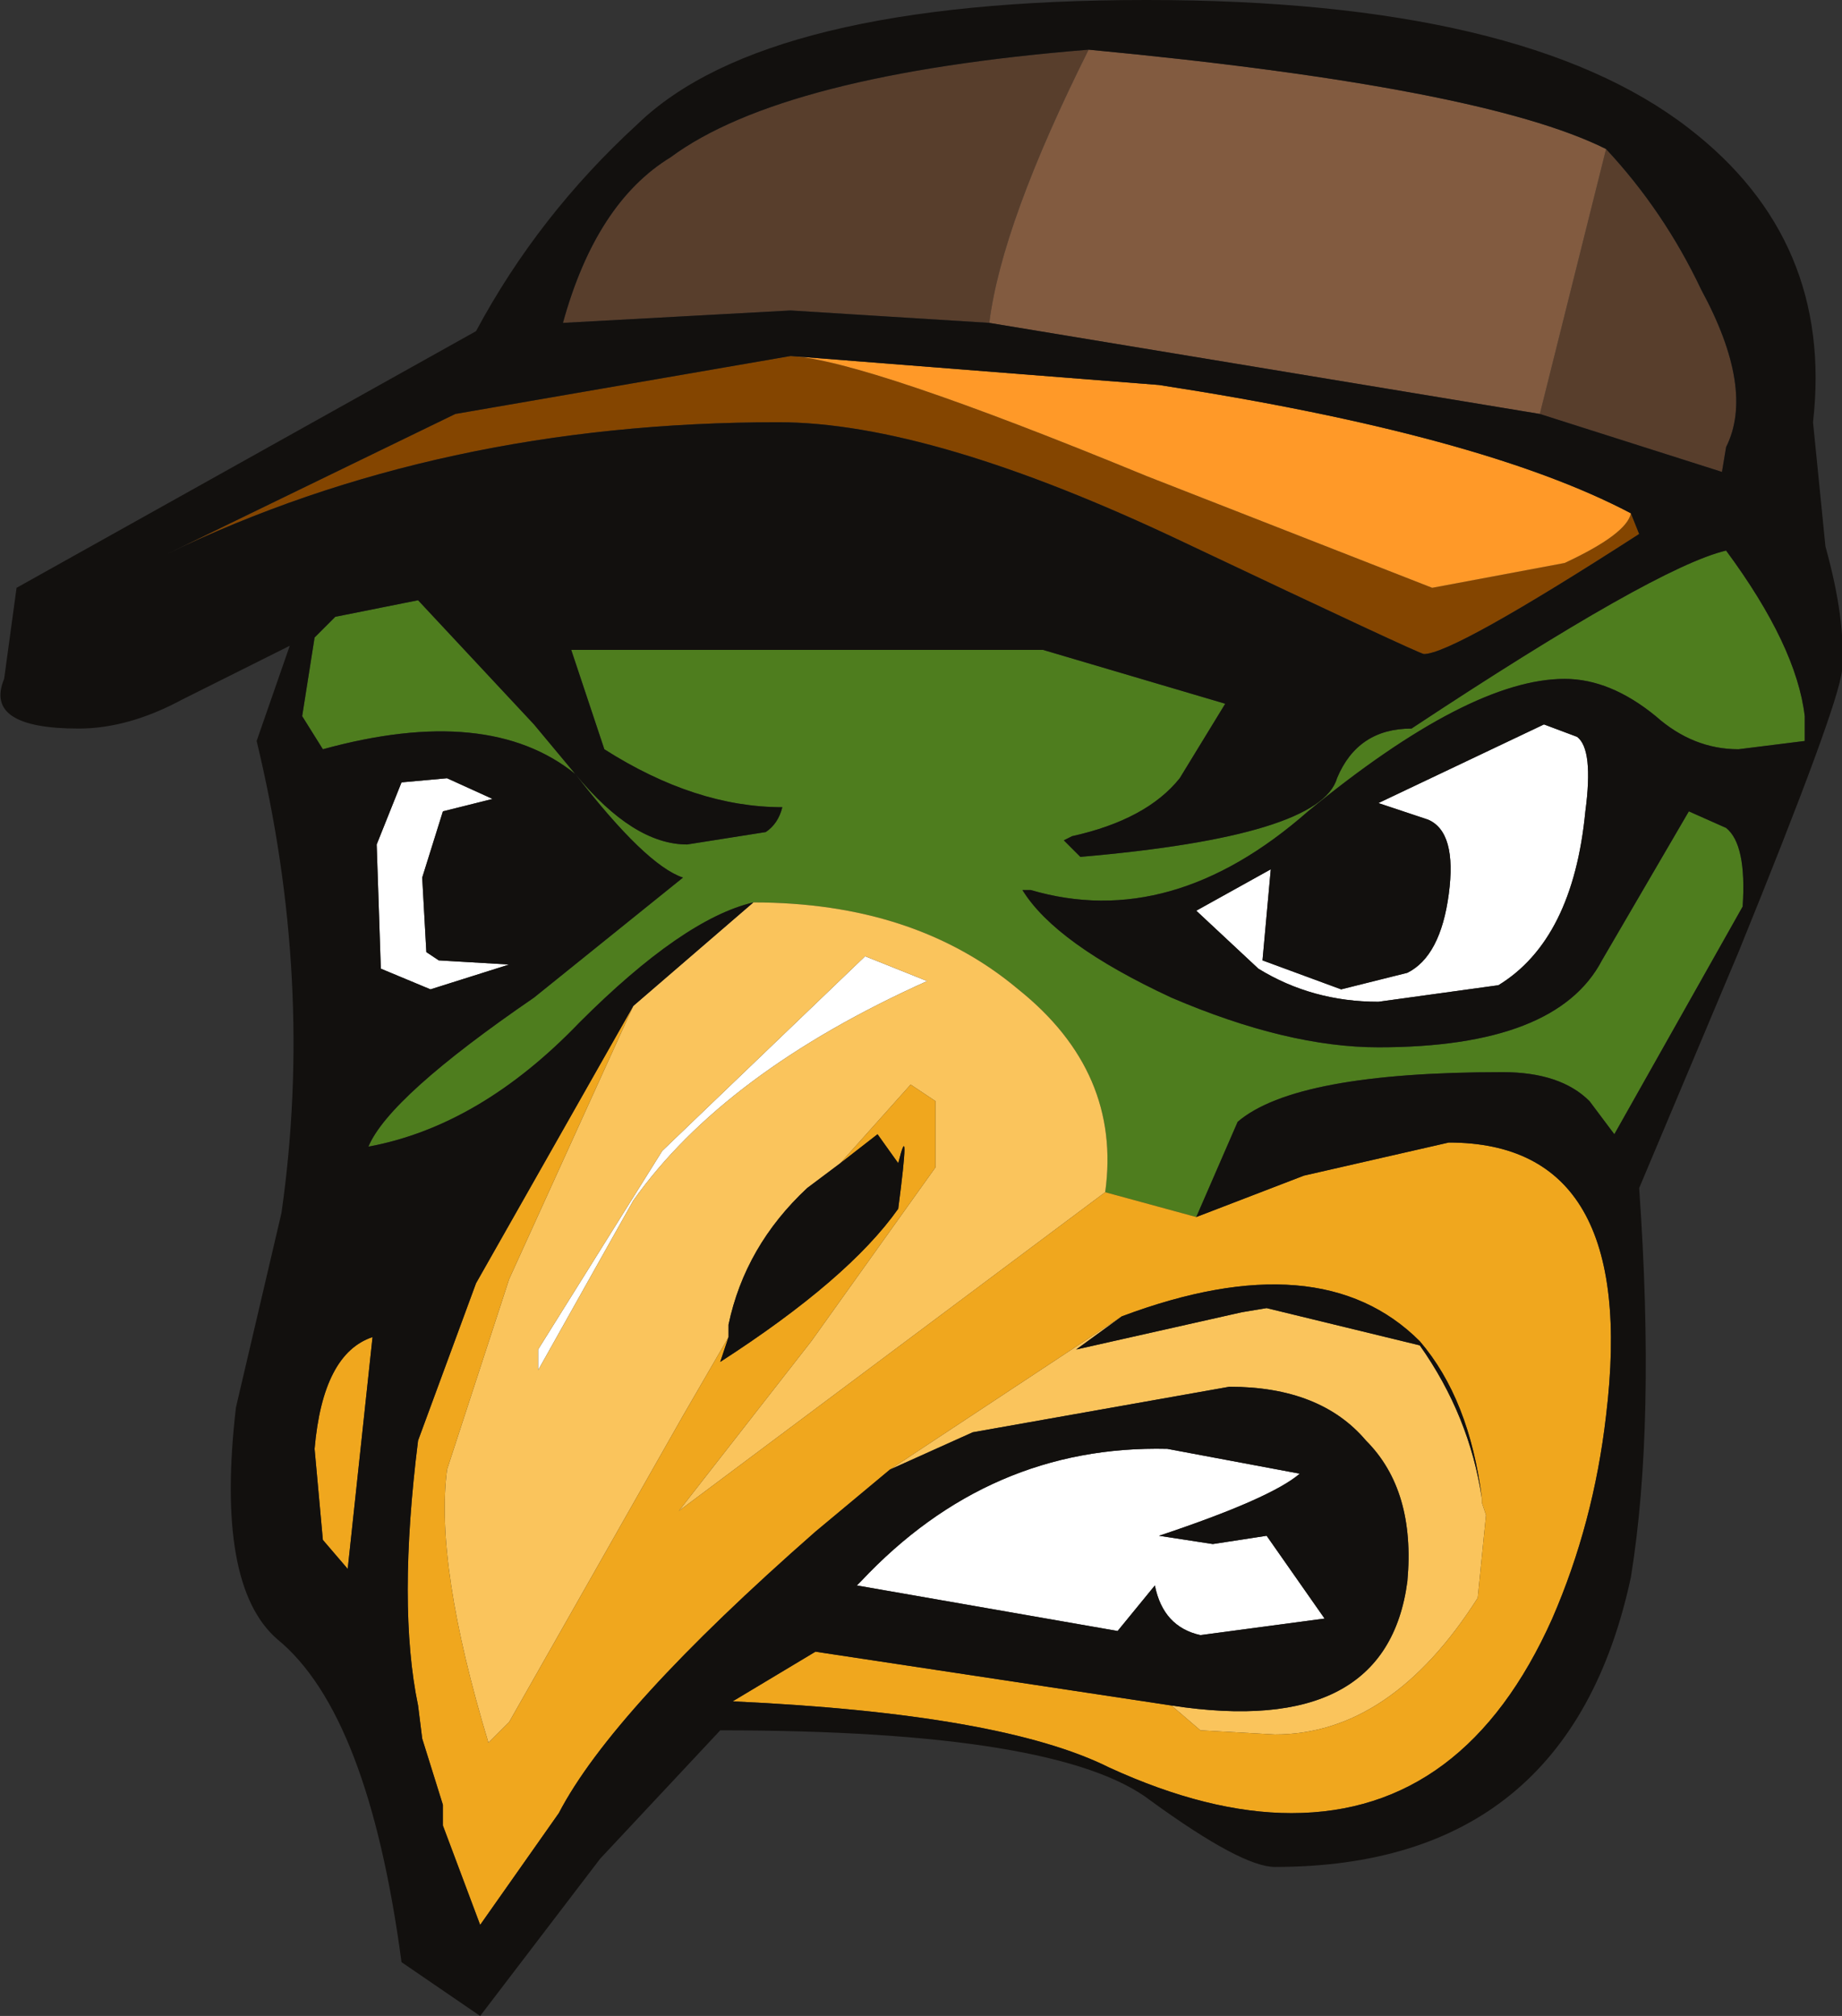 <?xml version="1.0" encoding="UTF-8" standalone="no"?>
<svg xmlns:ffdec="https://www.free-decompiler.com/flash" xmlns:xlink="http://www.w3.org/1999/xlink" ffdec:objectType="shape" height="24.35px" width="22.25px" xmlns="http://www.w3.org/2000/svg">
  <rect width="100%" height="100%" fill="#333333" stroke="none"/>
  <g transform="matrix(1.0, 0.0, 0.0, 1.0, 35.4, 70.95)">
    <path d="M-26.3 -60.05 Q-27.15 -59.85 -28.4 -58.6 -29.6 -57.35 -30.95 -57.1 -30.7 -57.7 -28.95 -58.9 L-27.15 -60.35 Q-27.6 -60.5 -28.45 -61.6 -29.5 -62.45 -31.5 -61.9 L-31.75 -62.3 -31.6 -63.25 -31.35 -63.5 -30.35 -63.7 -28.95 -62.2 -28.45 -61.6 Q-27.75 -60.75 -27.1 -60.75 L-26.15 -60.9 Q-26.0 -61.0 -25.95 -61.2 -27.0 -61.2 -28.1 -61.9 L-28.5 -63.1 -22.8 -63.1 -20.6 -62.45 -21.15 -61.55 Q-21.55 -61.05 -22.45 -60.85 L-22.55 -60.8 -22.35 -60.6 Q-19.45 -60.85 -19.25 -61.55 -19.0 -62.15 -18.35 -62.15 -15.4 -64.1 -14.55 -64.3 -13.7 -63.15 -13.6 -62.3 L-13.6 -62.0 -14.4 -61.9 Q-14.95 -61.9 -15.4 -62.3 -15.95 -62.75 -16.5 -62.75 -17.65 -62.75 -19.6 -61.15 -21.25 -59.7 -22.95 -60.2 L-23.05 -60.2 Q-22.65 -59.55 -21.25 -58.9 -19.85 -58.3 -18.75 -58.3 -16.6 -58.3 -16.05 -59.35 L-15.0 -61.15 -14.55 -60.95 Q-14.3 -60.75 -14.35 -60.0 L-15.9 -57.25 -16.2 -57.65 Q-16.55 -58.0 -17.25 -58.0 -19.75 -58.0 -20.45 -57.4 L-20.95 -56.25 -22.05 -56.55 Q-21.85 -58.0 -23.1 -59.0 -24.35 -60.05 -26.3 -60.05" fill="#4e7d1e" fill-rule="evenodd" stroke="none"/>
    <path d="M-30.8 -59.25 L-30.85 -60.75 -30.55 -61.5 -30.0 -61.55 -29.45 -61.3 -30.05 -61.15 -30.3 -60.35 -30.25 -59.45 -30.1 -59.35 -29.25 -59.3 -30.2 -59.0 -30.8 -59.25 M-24.95 -59.4 L-24.2 -59.1 Q-26.65 -58.0 -27.75 -56.45 L-28.9 -54.4 -28.9 -54.65 -27.4 -57.05 -24.95 -59.4 M-25.0 -51.85 Q-23.45 -53.5 -21.3 -53.45 L-19.7 -53.15 Q-20.05 -52.85 -21.4 -52.4 L-20.75 -52.3 -20.1 -52.4 -19.4 -51.4 -20.9 -51.2 Q-21.35 -51.3 -21.45 -51.8 L-21.9 -51.25 -25.05 -51.8 -25.0 -51.85 M-16.35 -62.05 Q-16.15 -61.9 -16.25 -61.15 -16.4 -59.6 -17.3 -59.05 L-18.75 -58.85 Q-19.55 -58.85 -20.2 -59.25 L-20.95 -59.95 -20.05 -60.45 -20.15 -59.35 -19.2 -59.0 -18.4 -59.2 Q-18.0 -59.4 -17.9 -60.15 -17.8 -60.9 -18.15 -61.05 L-18.75 -61.25 -16.75 -62.2 -16.35 -62.05" fill="#ffffff" fill-rule="evenodd" stroke="none"/>
    <path d="M-21.25 -50.35 Q-18.65 -49.95 -18.4 -51.85 -18.3 -52.95 -18.9 -53.55 -19.45 -54.2 -20.55 -54.2 L-23.65 -53.65 -24.65 -53.2 -21.85 -55.05 -22.4 -54.65 -20.4 -55.1 -20.1 -55.15 -18.25 -54.7 Q-17.65 -53.85 -17.5 -52.85 L-17.5 -52.8 -17.45 -52.65 -17.55 -51.65 Q-18.6 -50.0 -20.0 -50.0 L-20.9 -50.05 -21.25 -50.35 M-27.75 -58.8 L-26.3 -60.05 Q-24.35 -60.05 -23.1 -59.0 -21.85 -58.0 -22.05 -56.55 L-27.2 -52.7 -25.6 -54.75 -24.1 -56.85 -24.1 -57.65 -24.4 -57.85 -25.25 -56.9 -25.65 -56.6 Q-26.4 -55.9 -26.6 -54.95 L-26.6 -54.8 -27.15 -53.85 -29.25 -50.15 -29.5 -49.9 Q-30.15 -52.05 -30.0 -53.2 L-29.25 -55.5 -27.75 -58.8 M-24.95 -59.4 L-27.4 -57.05 -28.9 -54.65 -28.9 -54.4 -27.75 -56.45 Q-26.65 -58.0 -24.2 -59.1 L-24.95 -59.4" fill="#fac45c" fill-rule="evenodd" stroke="none"/>
    <path d="M-20.95 -56.25 L-19.65 -56.75 -17.9 -57.15 Q-15.6 -57.15 -16.0 -53.85 -16.15 -52.55 -16.65 -51.4 -17.7 -49.05 -19.8 -49.05 -20.8 -49.05 -22.0 -49.6 -23.3 -50.25 -26.55 -50.4 L-25.55 -51.0 -21.25 -50.35 -20.9 -50.05 -20.0 -50.0 Q-18.6 -50.0 -17.55 -51.65 L-17.45 -52.65 -17.5 -52.8 -17.5 -52.85 Q-17.65 -54.05 -18.25 -54.75 -19.45 -55.95 -21.85 -55.05 L-24.65 -53.2 -25.55 -52.45 Q-28.0 -50.3 -28.65 -49.05 L-29.6 -47.7 -30.05 -48.9 -30.05 -49.15 -30.3 -49.95 -30.35 -50.35 Q-30.6 -51.55 -30.35 -53.55 L-29.65 -55.45 -27.75 -58.8 -29.25 -55.5 -30.0 -53.2 Q-30.15 -52.05 -29.5 -49.9 L-29.25 -50.15 -27.15 -53.85 -26.6 -54.8 -26.7 -54.5 Q-25.15 -55.5 -24.55 -56.35 -24.4 -57.5 -24.55 -56.9 L-24.8 -57.25 -25.25 -56.9 -24.4 -57.85 -24.1 -57.65 -24.1 -56.85 -25.6 -54.75 -27.2 -52.7 -22.05 -56.55 -20.95 -56.25 M-30.9 -54.8 L-31.2 -52.0 -31.5 -52.35 -31.6 -53.45 Q-31.5 -54.6 -30.9 -54.8" fill="#f0a71e" fill-rule="evenodd" stroke="none"/>
    <path d="M-23.45 -67.05 L-25.85 -67.2 -28.6 -67.05 Q-28.2 -68.5 -27.3 -69.05 -25.95 -70.05 -22.25 -70.35 -23.3 -68.25 -23.45 -67.05 M-16.0 -69.15 Q-15.3 -68.4 -14.85 -67.45 -14.2 -66.25 -14.55 -65.55 L-14.6 -65.25 -16.8 -65.95 -16.0 -69.15" fill="#583e2c" fill-rule="evenodd" stroke="none"/>
    <path d="M-22.25 -70.35 Q-17.5 -69.9 -16.0 -69.15 L-16.8 -65.95 -23.45 -67.05 Q-23.3 -68.25 -22.25 -70.35" fill="#825b40" fill-rule="evenodd" stroke="none"/>
    <path d="M-15.7 -64.75 L-15.6 -64.5 Q-17.85 -63.05 -18.2 -63.05 -18.25 -63.05 -21.1 -64.4 -24.15 -65.85 -26.0 -65.85 -30.1 -65.85 -33.4 -64.25 L-29.9 -65.95 -25.85 -66.65 Q-24.95 -66.6 -21.55 -65.2 L-18.1 -63.85 -16.5 -64.15 Q-15.75 -64.5 -15.7 -64.75" fill="#844500" fill-rule="evenodd" stroke="none"/>
    <path d="M-25.85 -66.65 L-21.4 -66.3 Q-17.5 -65.7 -15.7 -64.75 -15.75 -64.5 -16.5 -64.15 L-18.1 -63.85 -21.55 -65.2 Q-24.95 -66.6 -25.85 -66.65" fill="#ff9928" fill-rule="evenodd" stroke="none"/>
    <path d="M-20.95 -56.25 L-20.45 -57.4 Q-19.75 -58.0 -17.25 -58.0 -16.55 -58.0 -16.2 -57.65 L-15.9 -57.25 -14.35 -60.0 Q-14.3 -60.75 -14.55 -60.95 L-15.0 -61.15 -16.05 -59.35 Q-16.6 -58.3 -18.75 -58.3 -19.85 -58.3 -21.25 -58.9 -22.65 -59.55 -23.05 -60.2 L-22.95 -60.2 Q-21.25 -59.7 -19.6 -61.15 -17.65 -62.75 -16.5 -62.75 -15.95 -62.75 -15.4 -62.3 -14.95 -61.9 -14.4 -61.9 L-13.6 -62.0 -13.6 -62.3 Q-13.7 -63.15 -14.55 -64.3 -15.4 -64.1 -18.35 -62.15 -19.0 -62.15 -19.25 -61.55 -19.45 -60.85 -22.35 -60.6 L-22.55 -60.8 -22.45 -60.85 Q-21.55 -61.05 -21.15 -61.55 L-20.6 -62.45 -22.8 -63.1 -28.5 -63.1 -28.1 -61.9 Q-27.0 -61.2 -25.95 -61.2 -26.0 -61.0 -26.15 -60.9 L-27.1 -60.75 Q-27.75 -60.75 -28.45 -61.6 L-28.95 -62.2 -30.35 -63.7 -31.35 -63.5 -31.6 -63.25 -31.75 -62.3 -31.5 -61.9 Q-29.5 -62.45 -28.45 -61.6 -27.6 -60.5 -27.15 -60.35 L-28.95 -58.9 Q-30.7 -57.7 -30.95 -57.1 -29.6 -57.35 -28.4 -58.6 -27.15 -59.85 -26.3 -60.05 L-27.75 -58.8 -29.65 -55.45 -30.35 -53.55 Q-30.6 -51.55 -30.35 -50.35 L-30.3 -49.95 -30.05 -49.15 -30.05 -48.9 -29.6 -47.7 -28.65 -49.05 Q-28.0 -50.3 -25.55 -52.45 L-24.65 -53.2 -23.65 -53.65 -20.55 -54.2 Q-19.45 -54.2 -18.9 -53.55 -18.3 -52.95 -18.4 -51.85 -18.65 -49.95 -21.25 -50.35 L-25.55 -51.0 -26.55 -50.4 Q-23.3 -50.25 -22.0 -49.6 -20.8 -49.05 -19.8 -49.05 -17.7 -49.05 -16.65 -51.4 -16.15 -52.55 -16.0 -53.85 -15.6 -57.15 -17.9 -57.15 L-19.65 -56.75 -20.95 -56.25 M-25.85 -66.65 L-29.9 -65.95 -33.4 -64.25 Q-30.1 -65.85 -26.0 -65.85 -24.15 -65.85 -21.1 -64.4 -18.25 -63.05 -18.2 -63.05 -17.85 -63.05 -15.6 -64.5 L-15.7 -64.75 Q-17.5 -65.7 -21.4 -66.3 L-25.85 -66.65 M-22.25 -70.35 Q-25.95 -70.05 -27.3 -69.05 -28.2 -68.5 -28.6 -67.05 L-25.85 -67.2 -23.45 -67.05 -16.8 -65.95 -14.6 -65.25 -14.55 -65.55 Q-14.2 -66.25 -14.85 -67.45 -15.3 -68.4 -16.0 -69.15 -17.5 -69.9 -22.25 -70.35 M-29.65 -66.95 Q-28.9 -68.35 -27.7 -69.45 -26.15 -70.95 -21.55 -70.95 -17.0 -70.95 -15.0 -69.4 -13.25 -68.05 -13.5 -65.85 L-13.35 -64.35 Q-13.1 -63.45 -13.15 -62.85 -13.2 -62.4 -14.4 -59.45 L-15.6 -56.6 Q-15.4 -53.75 -15.7 -51.9 -16.45 -48.4 -20.0 -48.4 -20.4 -48.4 -21.5 -49.2 -22.6 -50.05 -26.7 -50.05 L-28.15 -48.5 -29.6 -46.6 -30.55 -47.25 Q-30.95 -50.25 -32.05 -51.15 -32.8 -51.8 -32.55 -53.95 L-32.0 -56.3 Q-31.6 -59.1 -32.3 -62.0 L-31.9 -63.15 -33.2 -62.5 Q-33.85 -62.15 -34.45 -62.15 -35.6 -62.15 -35.35 -62.75 L-35.2 -63.85 -29.65 -66.95 M-30.8 -59.25 L-30.2 -59.0 -29.25 -59.3 -30.1 -59.35 -30.25 -59.45 -30.3 -60.35 -30.05 -61.15 -29.45 -61.3 -30.0 -61.55 -30.55 -61.5 -30.85 -60.75 -30.8 -59.25 M-30.9 -54.8 Q-31.5 -54.6 -31.6 -53.45 L-31.5 -52.35 -31.2 -52.0 -30.9 -54.8 M-25.25 -56.9 L-24.8 -57.25 -24.55 -56.9 Q-24.4 -57.5 -24.55 -56.35 -25.15 -55.5 -26.7 -54.5 L-26.6 -54.8 -26.6 -54.95 Q-26.4 -55.9 -25.65 -56.6 L-25.25 -56.9 M-17.5 -52.85 Q-17.65 -53.85 -18.25 -54.7 L-20.1 -55.15 -20.4 -55.1 -22.4 -54.65 -21.85 -55.05 Q-19.45 -55.95 -18.25 -54.75 -17.65 -54.05 -17.5 -52.85 M-25.0 -51.85 L-25.05 -51.8 -21.9 -51.25 -21.45 -51.8 Q-21.35 -51.3 -20.9 -51.2 L-19.4 -51.4 -20.1 -52.4 -20.75 -52.3 -21.4 -52.4 Q-20.05 -52.85 -19.7 -53.15 L-21.3 -53.45 Q-23.45 -53.5 -25.0 -51.85 M-16.35 -62.05 L-16.75 -62.2 -18.75 -61.25 -18.15 -61.05 Q-17.8 -60.9 -17.9 -60.15 -18.0 -59.4 -18.4 -59.2 L-19.2 -59.0 -20.15 -59.35 -20.05 -60.45 -20.95 -59.95 -20.2 -59.25 Q-19.55 -58.85 -18.75 -58.85 L-17.3 -59.05 Q-16.4 -59.6 -16.25 -61.15 -16.15 -61.9 -16.35 -62.05" fill="#12100e" fill-rule="evenodd" stroke="none"/>
  </g>
</svg>
